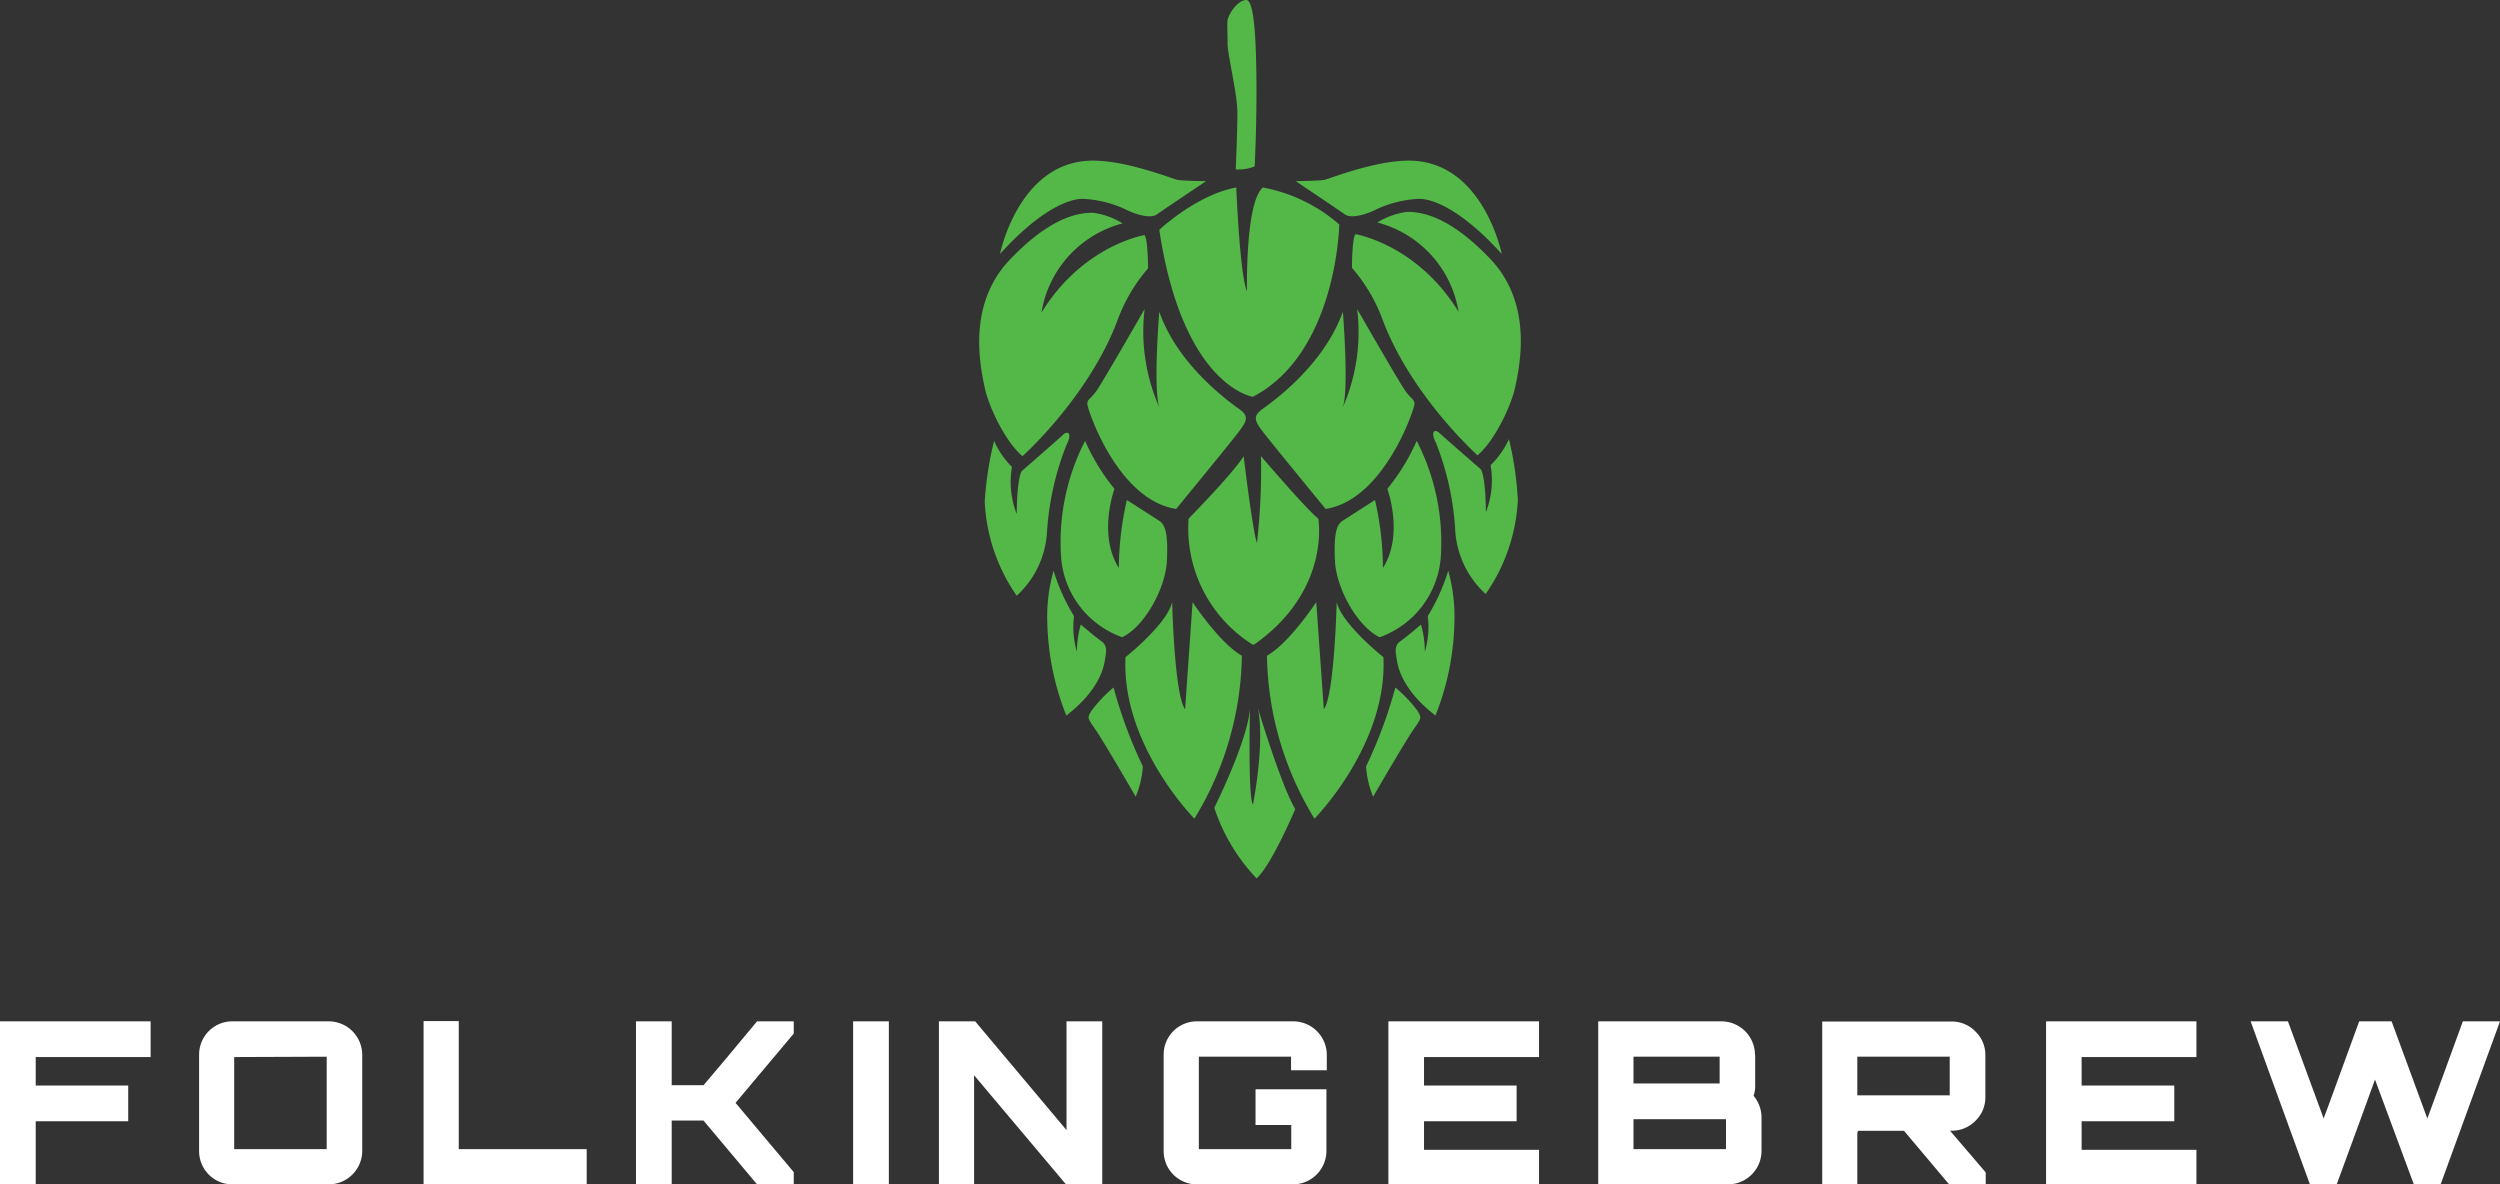 <svg xmlns="http://www.w3.org/2000/svg" width="280" height="132.65" viewBox="0 0 280 132.65"><rect x="0" y="0" width="280" height="132.65" fill="#333333" stroke="none"/><path d="M135.08,20.29s-5,3.35-5.52,3.73-1.78.22-3.22-.43a12.58,12.58,0,0,0-5.08-1.32c-1.87,0-5.2,1.67-9.26,6.18,0,0,2.09-10.46,10.42-10.46,3.71,0,8.5,1.89,9.39,2.14C132.28,20.26,135.08,20.29,135.08,20.29Z" transform="translate(0 0)" fill="#54b848"/><path d="M128.18,26.33s-6.9,1.13-11.54,8.69a12.37,12.37,0,0,1,9.09-10,8.26,8.26,0,0,0-3.32-1.19c-1.39,0-4.57.26-9.35,5.3s-3.25,11.94-2.79,14.2,2.39,6.23,4.25,7.76c0,0,7.49-6.7,10.68-15.32a18.64,18.64,0,0,1,3.38-5.71S128.58,26.73,128.18,26.33Z" transform="translate(0 0)" fill="#54b848"/><path d="M128.2,34.61s-4.73,8.25-5.42,9.2-1,.89-1,1.44S125.16,56,131.73,57c0,0,6.17-7.51,7.06-8.7s1.1-1.7,0-2.49-6.86-4.88-8.95-10.9c0,0-.7,8.61,0,10.7A21,21,0,0,1,128.2,34.61Z" transform="translate(0 0)" fill="#54b848"/><path d="M121.53,49.38a23.15,23.15,0,0,0,3.29,5.37s-1.89,5.13.49,8.86a34.68,34.68,0,0,1,.9-7.61l3.63,2.33c.7.45,1,1.55.85,4.53s-2.44,7.26-5,8.51a10.33,10.33,0,0,1-6.86-9.16A24.79,24.79,0,0,1,121.53,49.38Z" transform="translate(0 0)" fill="#54b848"/><path d="M111.34,49.38a9.67,9.67,0,0,0,2,2.92,9.89,9.89,0,0,0,.53,5.27s0-3.88.57-4.81c0,0,4.07-3.55,4.64-4.08s1-.06.4,1.07a31.85,31.85,0,0,0-2.23,10.08,10.5,10.5,0,0,1-3.38,6.89,20.07,20.07,0,0,1-3.58-10.54A37.58,37.58,0,0,1,111.34,49.38Z" transform="translate(0 0)" fill="#54b848"/><path d="M120.29,69a9.67,9.67,0,0,0,.33,4,10.58,10.58,0,0,1,.43-3.05s1.53,1.32,2.29,1.85.53,1.33.43,2-.46,3.35-4.34,6.34a29.79,29.79,0,0,1-2.13-10.38,18.84,18.84,0,0,1,.7-5.84A21.83,21.83,0,0,0,120.29,69Z" transform="translate(0 0)" fill="#54b848"/><path d="M131.28,67.44s.25,10.39,1.45,12l.84-12s3,4.57,5.52,6a35.88,35.88,0,0,1-5.32,18.25s-8.21-8.3-7.71-18.1C126.06,73.61,130.69,69.93,131.28,67.44Z" transform="translate(0 0)" fill="#54b848"/><path d="M124.72,77A51.82,51.82,0,0,0,128,85.84a10.89,10.89,0,0,1-.8,3.39s-3.63-6.27-4.57-7.61-.8-1.25-.4-2A15.71,15.71,0,0,1,124.72,77Z" transform="translate(0 0)" fill="#54b848"/><path d="M145.12,20.29s5,3.35,5.52,3.73,1.78.22,3.22-.43a12.58,12.58,0,0,1,5.08-1.32c1.87,0,5.2,1.67,9.26,6.18,0,0-2.09-10.46-10.42-10.46-3.71,0-8.5,1.89-9.39,2.14C147.92,20.26,145.12,20.29,145.12,20.29Z" transform="translate(0 0)" fill="#54b848"/><path d="M151.82,26.23s6.9,1.13,11.54,8.69a12.37,12.37,0,0,0-9.09-10,8.26,8.26,0,0,1,3.32-1.19c1.39,0,4.57.26,9.35,5.3s3.25,11.94,2.79,14.2-2.39,6.23-4.25,7.76c0,0-7.49-6.7-10.68-15.32A18.64,18.64,0,0,0,151.42,30S151.42,26.63,151.82,26.23Z" transform="translate(0 0)" fill="#54b848"/><path d="M152,34.61s4.73,8.25,5.42,9.2,1,.89,1,1.44S155,56,148.47,57c0,0-6.17-7.51-7.07-8.7s-1.09-1.7,0-2.49,6.87-4.88,9-10.9c0,0,.7,8.61,0,10.7A21,21,0,0,0,152,34.61Z" transform="translate(0 0)" fill="#54b848"/><path d="M158.67,49.38a23.15,23.15,0,0,1-3.29,5.37s1.89,5.13-.49,8.86A34.68,34.68,0,0,0,154,56l-3.63,2.33c-.7.45-1,1.55-.85,4.53s2.44,7.26,5,8.51a10.34,10.34,0,0,0,6.86-9.16A24.79,24.79,0,0,0,158.67,49.38Z" transform="translate(0 0)" fill="#54b848"/><path d="M169,49.18a9.67,9.67,0,0,1-2.05,2.92,9.89,9.89,0,0,1-.53,5.27s0-3.88-.57-4.81c0,0-4.07-3.54-4.64-4.07s-1-.07-.4,1.06A31.64,31.64,0,0,1,163,59.63a10.57,10.57,0,0,0,3.39,6.9A20.13,20.13,0,0,0,170,56,37.58,37.58,0,0,0,169,49.18Z" transform="translate(0 0)" fill="#54b848"/><path d="M159.91,69a9.67,9.67,0,0,1-.33,4,10.94,10.94,0,0,0-.43-3.05s-1.53,1.32-2.29,1.85-.53,1.33-.43,2,.46,3.35,4.34,6.34a29.66,29.66,0,0,0,2.12-10.38,18.93,18.93,0,0,0-.69-5.84A21.83,21.83,0,0,1,159.91,69Z" transform="translate(0 0)" fill="#54b848"/><path d="M149.71,67.44s-.25,10.39-1.44,12l-.85-12s-3,4.57-5.52,6a35.88,35.88,0,0,0,5.32,18.25s8.21-8.3,7.72-18.1C154.94,73.61,150.31,69.93,149.71,67.44Z" transform="translate(0 0)" fill="#54b848"/><path d="M156.28,77A51.82,51.82,0,0,1,153,85.84a10.69,10.69,0,0,0,.79,3.39s3.63-6.27,4.58-7.61.79-1.25.4-2A15.71,15.71,0,0,0,156.28,77Z" transform="translate(0 0)" fill="#54b848"/><path d="M139.54,0c.71-.07,1.09,2.42,1.17,8.07s-.19,10.56-.19,10.56a4.6,4.6,0,0,1-2.12.34s.19-4.17.19-6.32-1.1-6.51-1.1-7.73-.07-2.19,0-2.68S138.44.12,139.54,0Z" transform="translate(0 0)" fill="#54b848"/><path d="M129.84,25.74S134,21.82,138.46,21c0,0,.4,9.82,1.2,11.61,0,0-.2-10,1.79-11.61A18.1,18.1,0,0,1,150,25.14s-.26,14.39-9.68,19.3C140.32,44.44,132.49,43.31,129.84,25.74Z" transform="translate(0 0)" fill="#54b848"/><path d="M140,79.33s-.24,10,.33,10.79c0,0,1.36-6.76.56-10.79,0,0,2.59,8.65,4.18,11.29,0,0-2.63,6.22-4.33,7.76A21,21,0,0,1,136,90.47S139.74,83,140,79.33Z" transform="translate(0 0)" fill="#54b848"/><path d="M140.32,72.21a15.39,15.39,0,0,1-7.2-14.12s4.93-5,6.17-7c0,0,1,8.39,1.49,9.73a73.69,73.69,0,0,0,.45-9.73s5.13,6,6.42,7c0,0,1.44,8-7.14,14.07" transform="translate(0 0)" fill="#54b848"/><path d="M0,114.39H16.87v4H4v3.19H14.36v4H4v7.15H0Z" transform="translate(0 0)" fill="#fff"/><path d="M26.06,114.39H36.81a3.76,3.76,0,0,1,3.76,3.75V128.9a3.76,3.76,0,0,1-3.76,3.75H26.06a3.72,3.72,0,0,1-3.76-3.75V118.14a3.72,3.72,0,0,1,3.76-3.75Zm.17,4V128.7H36.59V118.35Z" transform="translate(0 0)" fill="#fff"/><path d="M47.44,132.65V114.36h3.94V128.7H65.71v4Z" transform="translate(0 0)" fill="#fff"/><path d="M84.79,114.39H88.9v1.37l-6.52,7.76,6.52,7.76v1.37H84.79l-6-7.15H75.23v7.15h-4V114.39h4v7.15H78.8l2.29-2.71Z" transform="translate(0 0)" fill="#fff"/><path d="M95.55,132.65V114.39h4v18.26Z" transform="translate(0 0)" fill="#fff"/><path d="M119.45,126.57V114.39h4v18.26h-4.06L109.1,120.43v12.22h-3.94V114.39h4.06Z" transform="translate(0 0)" fill="#fff"/><path d="M148.6,118.14v1.73h-4v-1.52H134.27V128.7h10.35V126h-4v-4h7.94v6.9a3.76,3.76,0,0,1-3.78,3.75H134.09a3.72,3.72,0,0,1-3.76-3.75V118.14a3.72,3.72,0,0,1,3.76-3.75h10.73a3.76,3.76,0,0,1,3.78,3.75Z" transform="translate(0 0)" fill="#fff"/><path d="M172.37,114.39v4H159.49v3.19h10.37v4H159.49v3.2h12.88v4H155.5V114.39Z" transform="translate(0 0)" fill="#fff"/><path d="M196.58,118.14v3.43a3.17,3.17,0,0,1-.18,1.16,3.79,3.79,0,0,1,.89,2.39v3.78a3.76,3.76,0,0,1-3.78,3.75H179V114.39h13.8a3.77,3.77,0,0,1,3.76,3.75Zm-13.63.21v3h9.65v-3Zm0,7v3.35h10.36v-3.35Z" transform="translate(0 0)" fill="#fff"/><path d="M222.36,118.17v4.72a3.62,3.62,0,0,1-1.12,2.65,3.68,3.68,0,0,1-2.66,1.1h-.18l4,4.67v1.34H218.3l-5.05-6-5.23,0s.08,0,.08.15a.1.1,0,0,1-.08,0v5.86h-3.93V114.41h14.49a3.65,3.65,0,0,1,2.66,1.11A3.61,3.61,0,0,1,222.36,118.17Zm-14.34.18v4.33h10.35v-4.33Z" transform="translate(0 0)" fill="#fff"/><path d="M246,114.39v4H233.14v3.19h10.38v4H233.14v3.2H246v4H229.16V114.39Z" transform="translate(0 0)" fill="#fff"/><path d="M275.84,114.39H280l-6.65,18.26h-3L266,120.91l-1.62,4.46-2.67,7.28h-3l-6.64-18.26h4.18l4,10.88.63-1.7,3.35-9.18h3.63l4,10.88.63-1.7Z" transform="translate(0 0)" fill="#fff"/></svg>
